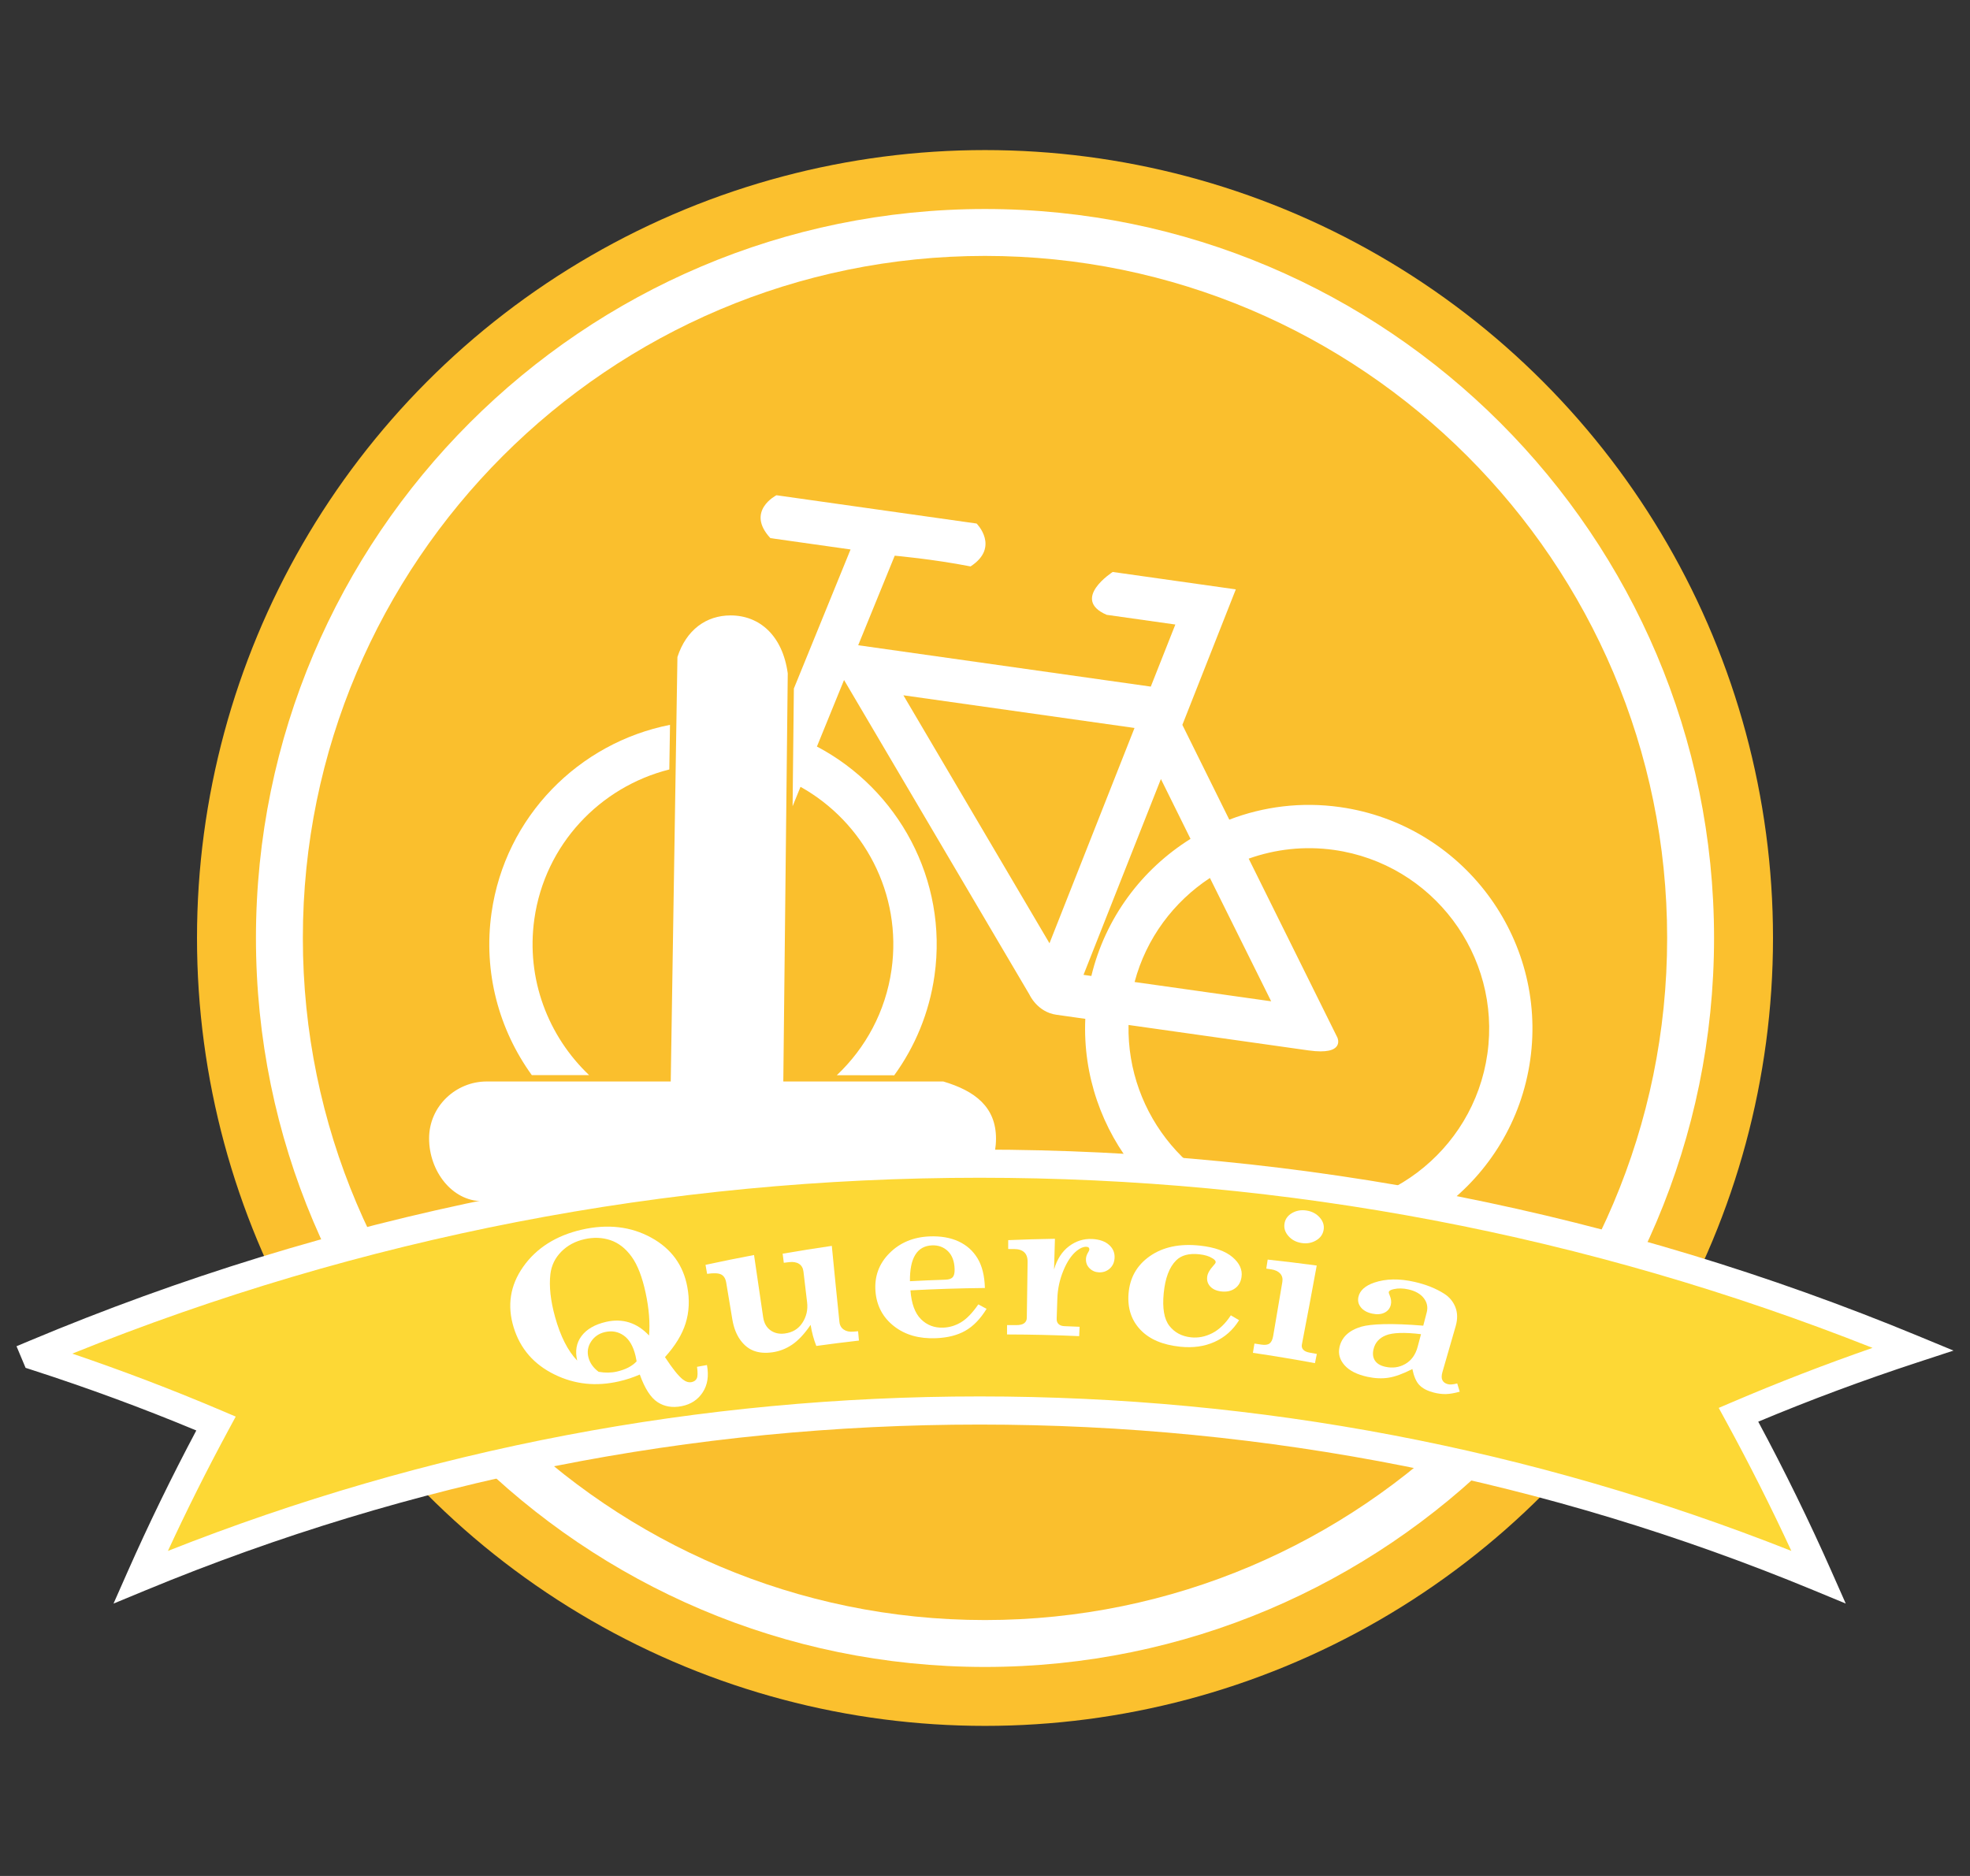 <?xml version="1.0" encoding="utf-8"?>
<!-- Generator: Adobe Illustrator 16.0.4, SVG Export Plug-In . SVG Version: 6.00 Build 0)  -->
<!DOCTYPE svg PUBLIC "-//W3C//DTD SVG 1.1//EN" "http://www.w3.org/Graphics/SVG/1.1/DTD/svg11.dtd">
<svg version="1.1" id="Livello_1" xmlns="http://www.w3.org/2000/svg" xmlns:xlink="http://www.w3.org/1999/xlink" x="0px" y="0px"
	 width="210px" height="200px" viewBox="0 0 210 200" enable-background="new 0 0 210 200" xml:space="preserve">
<rect x="0" y="0" width="210" height="200" fill="#333333" stroke="none"/>
<g>
	<circle fill="#FBC02E" cx="105" cy="100" r="84"/>
	<circle fill="#FABF2D" cx="105" cy="100" r="75.216"/>
	<path fill="#FFFFFF" d="M104.999,177.717c-42.853,0-77.715-34.864-77.715-77.717s34.862-77.717,77.715-77.717
		S182.716,57.147,182.716,100S147.852,177.717,104.999,177.717z M104.999,27.283c-40.095,0-72.715,32.621-72.715,72.717
		s32.62,72.717,72.715,72.717c40.097,0,72.717-32.621,72.717-72.717S145.096,27.283,104.999,27.283z"/>
	<path fill="#FFFFFF" d="M100.554,115.299H83.5l0.474-43.506c-0.551-4.04-3.011-6.182-6.093-6.182c-2.601,0-4.729,1.54-5.668,4.439
		L71.5,115.299H51.906h-0.035c-3.244,0-6.13,2.607-6.13,6.072c0,3.465,2.431,6.689,5.675,6.689c0.036,0,0.055,0.002,0.084,0.003
		v0.236h19.483H83.53h17.023c3.381,0,5.62-3.534,5.62-6.908C106.174,118.019,103.935,116.299,100.554,115.299z M51.516,128.064
		C52.047,128.082,51.592,128.215,51.516,128.064L51.516,128.064z"/>
	<g>
		<path fill="#FFFFFF" d="M142.847,86.046c-4.127-0.584-8.157-0.06-11.806,1.339l-5.002-10.106l5.697-14.445l-13.121-1.856
			c0,0-4.514,2.895-0.646,4.569c2.888,0.409,7.321,1.035,7.321,1.035l-2.617,6.618l-31.19-4.41l3.894-9.546
			c0,0,4.04,0.353,8.083,1.144c3.158-2.052,0.647-4.572,0.647-4.572l-21.339-3.017c0,0-3.323,1.685-0.646,4.572
			c4.673,0.662,8.547,1.209,8.547,1.209l-6.043,14.824L84.49,85.956c0.516-1.266,0.844-2.071,0.844-2.071
			c6.745,3.762,10.848,11.399,9.703,19.49c-0.633,4.477-2.778,8.369-5.834,11.256l6.121,0.01c2.209-3.044,3.73-6.652,4.293-10.629
			c1.447-10.223-3.878-19.858-12.533-24.421l2.891-7.094l19.763,33.538c0,0,0.828,1.862,2.876,2.151
			c2.043,0.289,3.078,0.435,3.078,0.435c-0.535,12.113,8.229,22.908,20.479,24.642c13.02,1.841,25.108-7.251,26.951-20.272
			C164.961,99.977,155.867,87.888,142.847,86.046z M135.506,106.751l-14.559-2.057c1.242-4.677,4.18-8.56,8.029-11.092
			L135.506,106.751z M111.874,100.563L96.301,74.126l24.637,3.484L111.874,100.563z M115.501,103.931l8.251-20.877l3.156,6.38
			c-5.156,3.221-9.066,8.376-10.571,14.616L115.501,103.931z M158.555,112.346c-1.483,10.493-11.229,17.833-21.731,16.349
			c-9.735-1.377-16.72-9.842-16.523-19.421c0,0,15.173,2.146,19.175,2.711c4,0.566,3.089-1.368,3.089-1.368l-9.456-19.076
			c2.828-1.008,5.932-1.375,9.1-0.928C152.711,92.099,160.039,101.853,158.555,112.346z"/>
		<path fill="#FFFFFF" d="M62.801,114.623c-4.361-4.142-6.744-10.248-5.84-16.643c1.127-7.966,7.023-14.097,14.387-15.944
			l0.074-4.758c-9.682,1.903-17.57,9.747-19.028,20.055c-0.897,6.346,0.81,12.466,4.296,17.29H62.801z"/>
	</g>
</g>
<path fill="#FDD835" d="M195.044,168.142c-2.57-5.81-5.418-11.587-8.545-17.312c5.996-2.563,12.201-4.905,18.602-7.004
	c-64.111-26.519-136.189-26.351-200.201,0.503c0.041,0.095,0.08,0.188,0.119,0.283c6.605,2.131,13.006,4.522,19.184,7.149
	c-2.928,5.42-5.605,10.887-8.037,16.382C73.435,144.454,137.774,144.453,195.044,168.142L195.044,168.142L195.044,168.142z"/>
<path fill="#FFFFFF" d="M12.101,170.961l1.514-3.425c2.232-5.043,4.688-10.092,7.311-15.03c-5.701-2.375-11.596-4.547-17.545-6.466
	l-0.654-0.212l-0.967-2.302l1.383-0.58c32.242-13.525,66.318-20.384,101.285-20.384c34.514,0,68.182,6.688,100.07,19.878
	l3.744,1.549l-3.85,1.263c-5.744,1.883-11.443,4.005-16.965,6.316c2.814,5.241,5.439,10.604,7.812,15.966l1.516,3.425l-3.461-1.432
	c-28.318-11.713-58.217-17.651-88.863-17.651c-30.652,0-60.551,5.939-88.869,17.653L12.101,170.961z M7.706,144.312
	c5.4,1.835,10.738,3.871,15.906,6.069l1.516,0.645l-0.783,1.448c-2.283,4.226-4.443,8.542-6.445,12.873
	c27.646-10.932,56.738-16.472,86.531-16.472c29.789,0,58.877,5.539,86.525,16.47c-2.148-4.645-4.48-9.271-6.951-13.796l-0.791-1.45
	l1.518-0.648c4.844-2.071,9.834-3.999,14.879-5.752c-30.412-12.038-62.41-18.137-95.184-18.137
	C71.089,125.562,38.569,131.868,7.706,144.312z"/>
<g>
	<path fill="#FFFFFF" d="M70.886,144.684c0.785,1.201,1.416,1.996,1.906,2.384c0.32,0.246,0.625,0.339,0.918,0.284
		c0.271-0.051,0.459-0.182,0.564-0.393c0.104-0.211,0.113-0.625,0.029-1.24c0.354-0.064,0.705-0.127,1.057-0.189
		c0.217,1.157,0.064,2.127-0.455,2.916c-0.518,0.789-1.262,1.274-2.244,1.468c-0.973,0.192-1.826,0.053-2.559-0.425
		c-0.736-0.478-1.369-1.458-1.9-2.947c-0.342,0.147-0.697,0.283-1.062,0.406c-0.365,0.122-0.744,0.228-1.145,0.32
		c-2.453,0.564-4.727,0.328-6.891-0.734c-2.162-1.06-3.641-2.713-4.348-5.019c-0.707-2.31-0.387-4.474,1.018-6.465
		c1.402-1.991,3.516-3.332,6.254-3.956c2.758-0.628,5.242-0.332,7.396,0.854c2.158,1.186,3.408,2.946,3.838,5.226
		c0.266,1.401,0.201,2.702-0.176,3.905C72.712,142.282,71.974,143.48,70.886,144.684z M69.188,142.38
		c0.113-1.349-0.002-2.862-0.363-4.537c-0.363-1.696-0.859-2.984-1.494-3.863c-0.635-0.878-1.385-1.467-2.254-1.761
		c-0.869-0.293-1.801-0.329-2.785-0.104c-0.984,0.224-1.811,0.671-2.467,1.335c-0.656,0.664-1.045,1.465-1.156,2.395
		c-0.148,1.309,0.02,2.828,0.5,4.559c0.578,2.084,1.375,3.629,2.359,4.651c-0.238-1.008-0.09-1.88,0.457-2.613
		c0.545-0.731,1.426-1.242,2.631-1.518c0.877-0.2,1.703-0.176,2.463,0.067C67.847,141.234,68.546,141.699,69.188,142.38z
		 M67.864,145.138c-0.041-0.194-0.08-0.388-0.115-0.582c-0.246-1.027-0.66-1.751-1.254-2.169c-0.592-0.419-1.26-0.543-2.008-0.372
		c-0.637,0.146-1.135,0.487-1.482,1.018c-0.348,0.53-0.436,1.104-0.268,1.723c0.158,0.577,0.516,1.074,1.074,1.495
		c0.689,0.124,1.336,0.115,1.951-0.025c0.455-0.105,0.859-0.247,1.211-0.428C67.323,145.615,67.62,145.396,67.864,145.138z"/>
	<path fill="#FFFFFF" d="M75.208,134.848c1.723-0.374,3.445-0.723,5.172-1.049c0.318,2.212,0.641,4.424,0.973,6.637
		c0.092,0.616,0.35,1.078,0.775,1.385c0.424,0.308,0.93,0.423,1.521,0.347c0.832-0.106,1.459-0.484,1.885-1.141
		c0.428-0.656,0.6-1.385,0.502-2.189c-0.131-1.089-0.262-2.177-0.387-3.266c-0.045-0.384-0.205-0.663-0.475-0.833
		c-0.271-0.171-0.623-0.231-1.051-0.18c-0.191,0.023-0.383,0.046-0.57,0.069c-0.043-0.323-0.082-0.647-0.123-0.97
		c1.746-0.301,3.492-0.579,5.24-0.832c0.262,2.702,0.533,5.403,0.812,8.104c0.035,0.363,0.191,0.636,0.461,0.819
		c0.27,0.185,0.607,0.257,1.02,0.221c0.168-0.015,0.338-0.029,0.508-0.044c0.033,0.331,0.061,0.664,0.092,0.995
		c-1.518,0.172-3.029,0.364-4.545,0.574c-0.273-0.69-0.479-1.439-0.607-2.247c-0.66,0.962-1.312,1.663-1.969,2.106
		s-1.357,0.715-2.115,0.819c-0.75,0.103-1.398,0.052-1.957-0.156c-0.561-0.208-1.045-0.594-1.455-1.162
		c-0.41-0.567-0.695-1.29-0.844-2.166c-0.223-1.314-0.439-2.63-0.658-3.946c-0.072-0.431-0.25-0.721-0.537-0.868
		c-0.289-0.147-0.785-0.17-1.5-0.066C75.319,135.49,75.263,135.169,75.208,134.848z"/>
	<path fill="#FFFFFF" d="M104.989,137.315c-2.646,0.028-5.289,0.112-7.936,0.253c0.104,1.408,0.479,2.429,1.117,3.068
		c0.641,0.64,1.428,0.94,2.369,0.907c0.676-0.024,1.312-0.215,1.908-0.574c0.6-0.358,1.209-0.994,1.842-1.905
		c0.295,0.157,0.586,0.314,0.879,0.473c-0.664,1.081-1.42,1.86-2.27,2.34c-0.848,0.482-1.885,0.742-3.121,0.791
		c-1.799,0.072-3.277-0.345-4.469-1.273c-1.188-0.929-1.861-2.167-1.984-3.731c-0.119-1.563,0.361-2.916,1.473-4.042
		c1.111-1.126,2.549-1.734,4.277-1.806c1.199-0.049,2.238,0.13,3.104,0.532c0.871,0.401,1.547,1.007,2.031,1.813
		C104.696,134.967,104.952,136.02,104.989,137.315z M96.999,136.592c1.266-0.067,2.531-0.122,3.797-0.163
		c0.355-0.012,0.609-0.098,0.76-0.26c0.146-0.162,0.217-0.451,0.205-0.866c-0.023-0.831-0.26-1.467-0.709-1.909
		c-0.451-0.44-1.018-0.649-1.695-0.623c-0.799,0.032-1.4,0.369-1.789,1.005C97.173,134.414,96.985,135.352,96.999,136.592z"/>
	<path fill="#FFFFFF" d="M115.085,141.45c-0.016,0.333-0.031,0.666-0.047,0.999c-2.562-0.115-5.125-0.175-7.689-0.18
		c0.002-0.333,0.004-0.667,0.002-1c0.32,0.001,0.641,0.002,0.959,0.005c0.393,0.003,0.682-0.063,0.867-0.202
		c0.178-0.136,0.275-0.324,0.279-0.56c0.029-1.983,0.057-3.967,0.086-5.951c0.006-0.479-0.113-0.833-0.363-1.057
		c-0.244-0.225-0.598-0.339-1.055-0.342c-0.217-0.001-0.436-0.002-0.652-0.003c0-0.315,0-0.63,0.002-0.945
		c1.66-0.07,3.32-0.12,4.982-0.146c-0.031,1.091-0.062,2.183-0.096,3.274c0.318-1.087,0.848-1.914,1.59-2.474
		c0.742-0.561,1.568-0.821,2.477-0.776c0.773,0.039,1.375,0.25,1.801,0.631c0.424,0.379,0.619,0.849,0.584,1.407
		c-0.031,0.479-0.213,0.856-0.537,1.136c-0.324,0.277-0.705,0.404-1.145,0.38c-0.393-0.021-0.723-0.167-0.992-0.439
		c-0.27-0.271-0.395-0.606-0.375-1.007c0.01-0.222,0.088-0.452,0.234-0.688c0.08-0.132,0.121-0.227,0.123-0.284
		c0.006-0.101-0.02-0.174-0.07-0.224c-0.051-0.049-0.133-0.076-0.25-0.081c-0.295-0.014-0.631,0.122-0.994,0.407
		c-0.564,0.444-1.047,1.151-1.447,2.123c-0.402,0.973-0.611,1.959-0.646,2.962c-0.021,0.723-0.047,1.446-0.072,2.168
		c-0.012,0.25,0.059,0.445,0.205,0.582c0.145,0.137,0.354,0.21,0.621,0.22C114.007,141.405,114.544,141.426,115.085,141.45z"/>
	<path fill="#FFFFFF" d="M131.206,140.229c0.295,0.172,0.584,0.346,0.879,0.519c-0.654,1.055-1.525,1.822-2.609,2.311
		c-1.082,0.491-2.301,0.66-3.67,0.517c-1.854-0.194-3.252-0.779-4.221-1.788c-0.967-1.008-1.404-2.29-1.285-3.854
		c0.129-1.685,0.869-3.028,2.262-4.007c1.393-0.979,3.186-1.365,5.352-1.129c1.561,0.17,2.719,0.587,3.471,1.228
		c0.752,0.641,1.068,1.345,0.961,2.104c-0.078,0.554-0.318,0.967-0.719,1.243c-0.398,0.277-0.887,0.378-1.463,0.307
		c-0.504-0.063-0.885-0.237-1.154-0.524c-0.264-0.287-0.375-0.632-0.324-1.038c0.041-0.349,0.254-0.735,0.639-1.159
		c0.164-0.175,0.254-0.301,0.262-0.38c0.02-0.143-0.096-0.286-0.338-0.429c-0.346-0.221-0.811-0.365-1.402-0.429
		c-1.096-0.12-1.922,0.101-2.471,0.652c-0.736,0.728-1.168,1.898-1.326,3.502c-0.156,1.604,0.047,2.76,0.602,3.474
		c0.557,0.711,1.316,1.118,2.295,1.226c0.771,0.085,1.527-0.062,2.277-0.443C129.966,141.748,130.628,141.115,131.206,140.229z"/>
	<path fill="#FFFFFF" d="M135.134,134.287c1.74,0.188,3.482,0.398,5.227,0.634c-0.512,2.803-1.037,5.605-1.58,8.407
		c-0.045,0.227,0.004,0.415,0.143,0.566c0.139,0.152,0.373,0.258,0.703,0.317c0.248,0.044,0.498,0.09,0.746,0.136
		c-0.066,0.327-0.137,0.654-0.201,0.981c-2.205-0.408-4.41-0.774-6.613-1.1c0.053-0.329,0.109-0.658,0.162-0.988
		c0.244,0.037,0.488,0.073,0.732,0.11c0.396,0.06,0.689,0.022,0.877-0.116c0.189-0.137,0.322-0.407,0.391-0.811
		c0.33-1.915,0.658-3.831,0.975-5.748c0.061-0.36-0.016-0.66-0.227-0.896c-0.213-0.235-0.535-0.387-0.963-0.452
		c-0.174-0.025-0.348-0.051-0.521-0.077C135.034,134.931,135.085,134.608,135.134,134.287z M139.302,129.062
		c0.574,0.094,1.039,0.345,1.391,0.75c0.354,0.407,0.488,0.85,0.4,1.329c-0.086,0.48-0.359,0.851-0.826,1.118
		c-0.467,0.265-0.977,0.351-1.541,0.258c-0.574-0.094-1.033-0.342-1.385-0.744c-0.352-0.403-0.492-0.841-0.416-1.316
		c0.072-0.481,0.34-0.858,0.805-1.131C138.192,129.056,138.718,128.966,139.302,129.062z"/>
	<path fill="#FFFFFF" d="M155.339,147.491c0.088,0.293,0.178,0.586,0.266,0.88c-0.568,0.159-1.061,0.244-1.473,0.253
		c-0.414,0.009-0.846-0.044-1.301-0.162c-0.672-0.174-1.18-0.436-1.523-0.793c-0.346-0.356-0.59-0.926-0.75-1.712
		c-1,0.506-1.842,0.817-2.547,0.925c-0.699,0.108-1.447,0.075-2.248-0.098c-1.102-0.24-1.908-0.644-2.428-1.226
		c-0.516-0.581-0.701-1.221-0.549-1.923c0.229-1.058,0.996-1.797,2.318-2.191c1.059-0.307,3.252-0.386,6.615-0.112
		c0.123-0.469,0.246-0.938,0.367-1.407c0.146-0.557,0.045-1.063-0.305-1.519c-0.352-0.457-0.898-0.77-1.639-0.938
		c-0.564-0.128-1.092-0.138-1.566-0.03c-0.326,0.069-0.498,0.17-0.529,0.303c-0.016,0.07,0.014,0.186,0.09,0.35
		c0.154,0.365,0.199,0.701,0.125,1.009c-0.092,0.391-0.32,0.673-0.68,0.849c-0.357,0.175-0.793,0.208-1.295,0.102
		c-0.537-0.114-0.941-0.333-1.211-0.664c-0.27-0.328-0.359-0.699-0.27-1.114c0.146-0.68,0.707-1.195,1.693-1.533
		c1.232-0.418,2.67-0.448,4.299-0.073c1.23,0.281,2.281,0.705,3.15,1.258c0.553,0.352,0.955,0.829,1.191,1.427
		c0.238,0.599,0.252,1.266,0.045,1.999c-0.467,1.644-0.941,3.288-1.422,4.929c-0.107,0.374-0.109,0.664,0,0.871
		c0.107,0.208,0.301,0.348,0.578,0.419C154.573,147.632,154.903,147.604,155.339,147.491z M151.478,142.239
		c-1.787-0.215-3.037-0.163-3.748,0.125c-0.711,0.287-1.146,0.78-1.312,1.472c-0.117,0.489-0.064,0.896,0.15,1.219
		c0.217,0.324,0.578,0.542,1.082,0.655c0.779,0.177,1.498,0.082,2.146-0.29c0.65-0.371,1.096-0.98,1.324-1.835
		C151.241,143.135,151.36,142.687,151.478,142.239z"/>
</g>
</svg>
